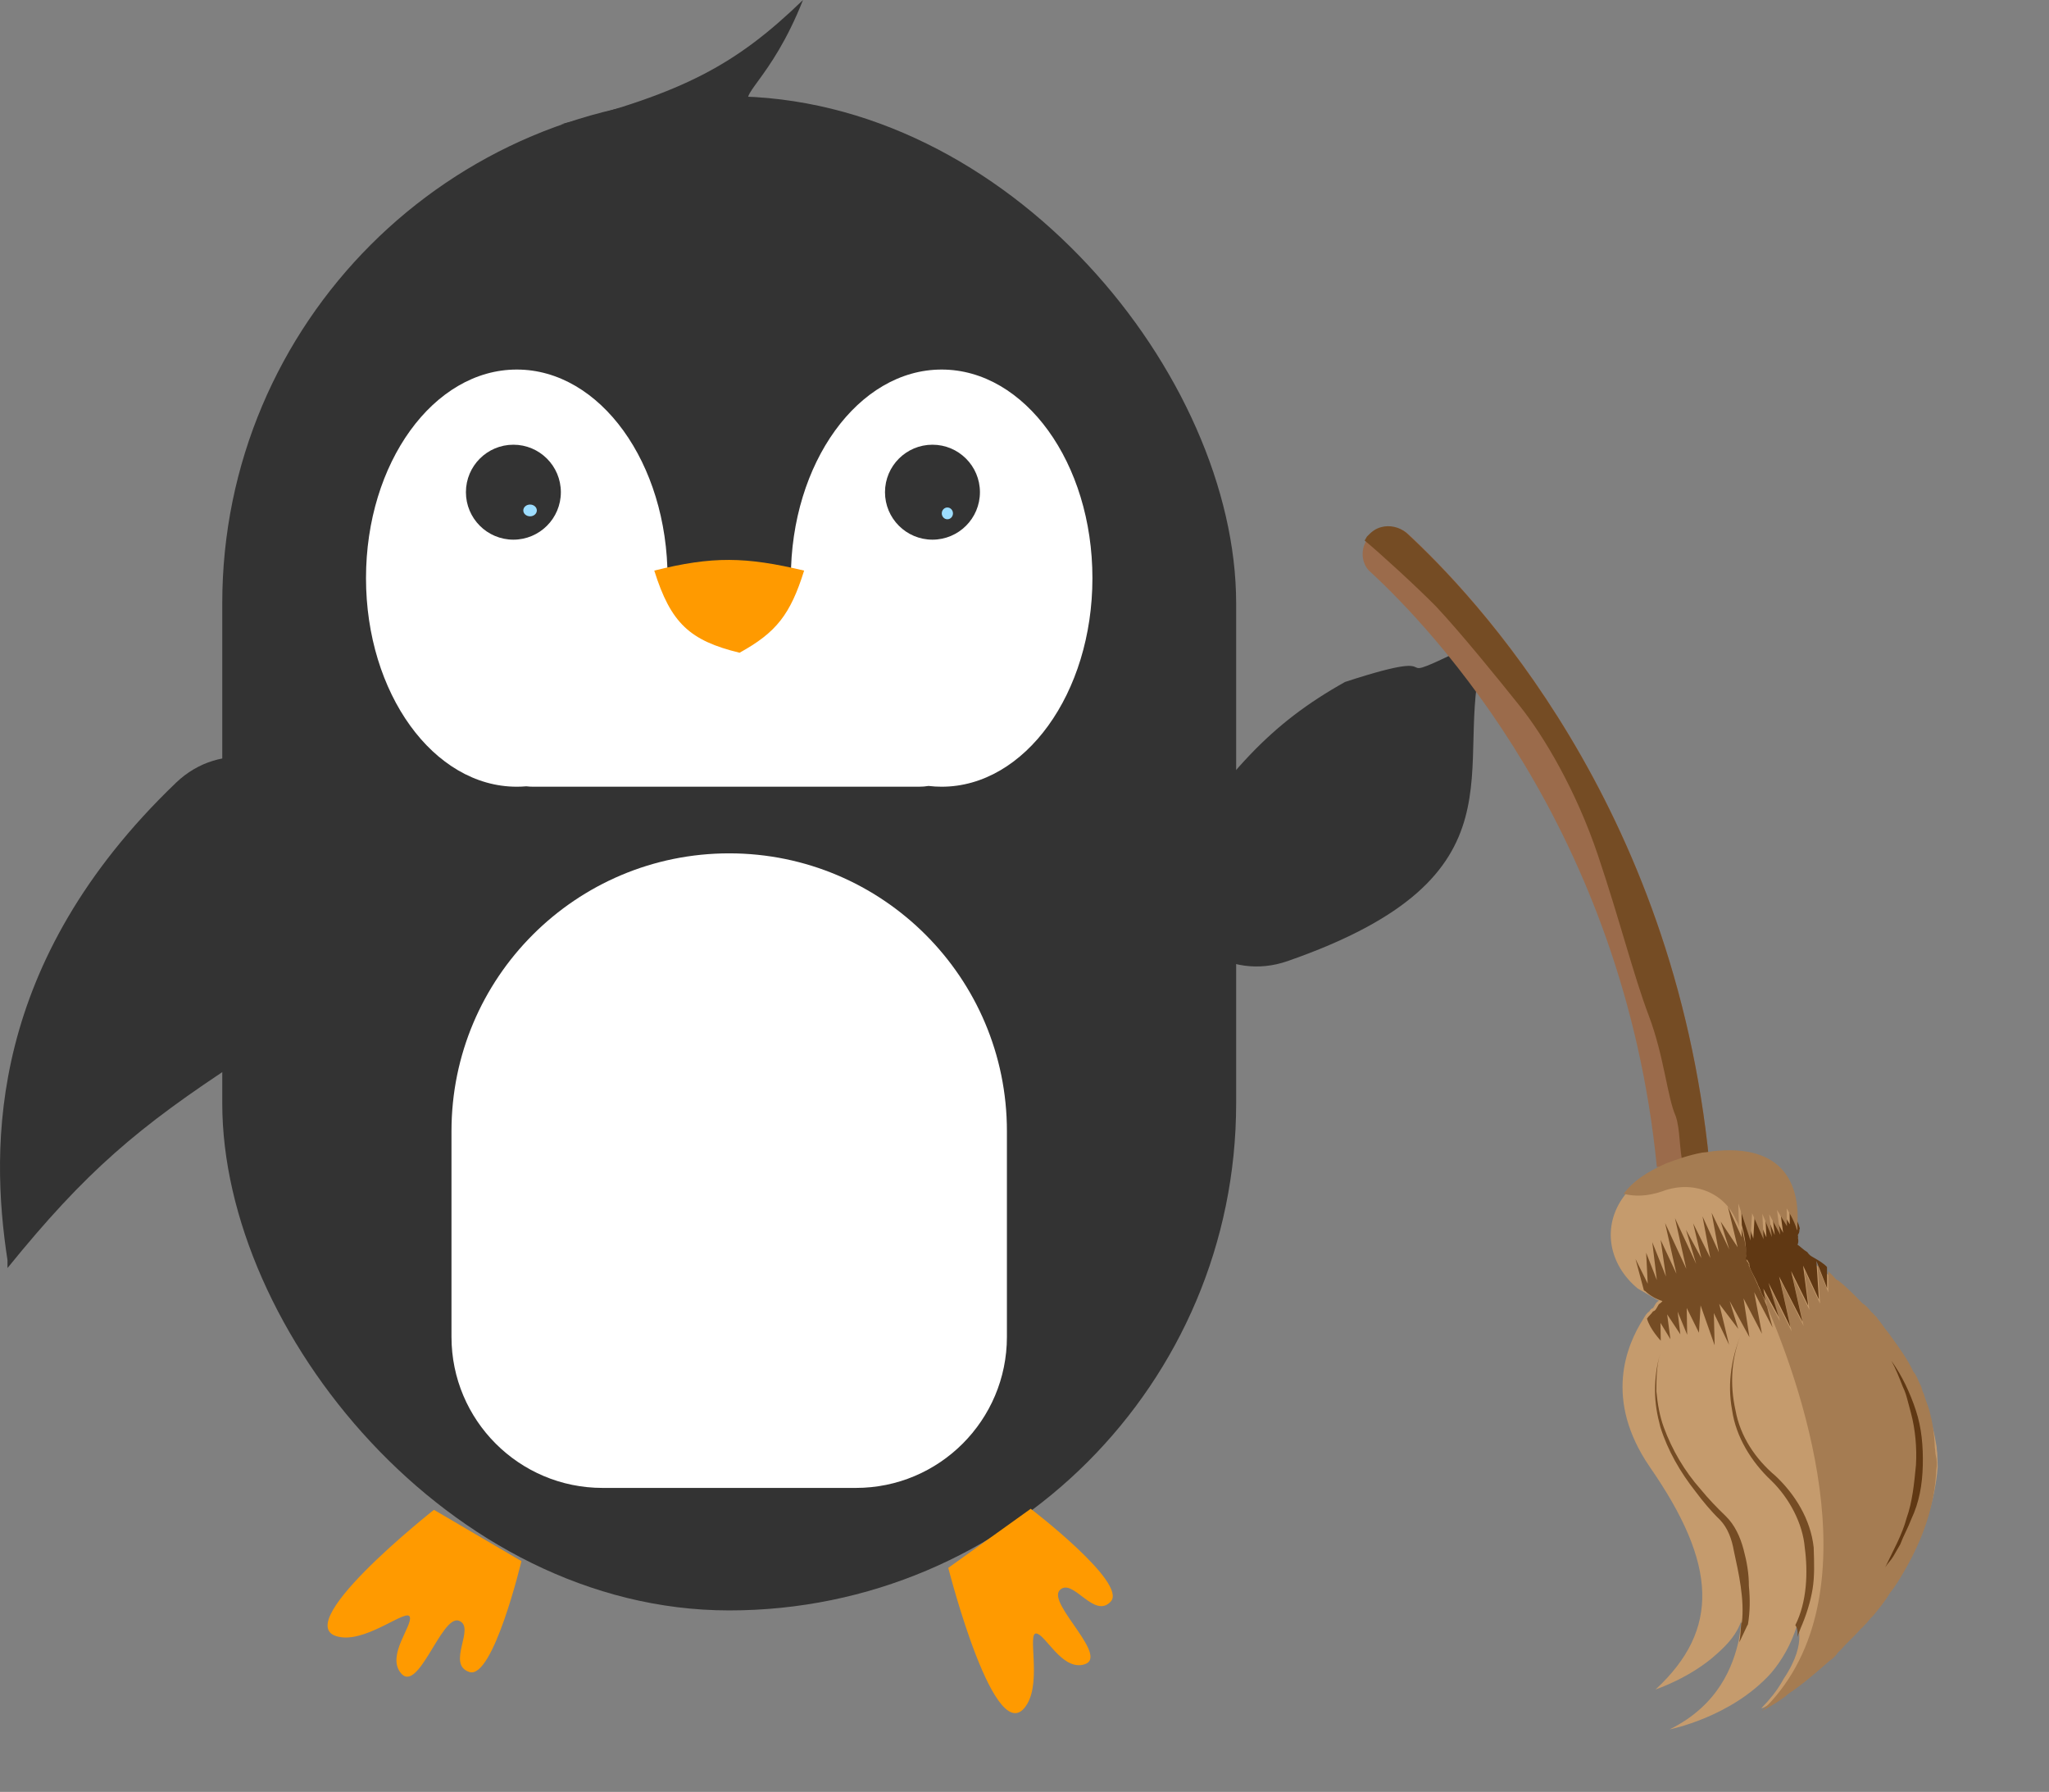 <svg width="581" height="508" viewBox="0 0 581 508" fill="none" xmlns="http://www.w3.org/2000/svg">
<rect x="0" y="0" width="581" height="508" fill="#808080" stroke="none"/>
<path d="M365.074 272.475C434.553 248.317 411.487 217.249 420.532 185.459L419.072 181.932C387.598 197.519 416.271 181.932 381.378 193.336C360.037 205.314 348.308 218.381 327.654 249.008C332.45 267.009 348.53 278.227 365.074 272.475Z" fill="#333333"/>
<path d="M49.9 221.912C-3.206 272.813 -2.89 324.604 2.126 357.272V359.484C24.249 332.205 38.925 319.61 68.037 300.651C82.45 280.874 87.671 264.11 93.693 227.663C81.836 213.294 62.544 209.793 49.9 221.912Z" fill="#333333"/>
<rect x="63.023" y="27.291" width="287.492" height="429.258" rx="143.746" fill="#333333"/>
<path d="M227.695 0C208.713 18.354 193.934 26.238 159.031 35.243L213.416 29.774C208.275 27.19 218.391 23.477 227.695 0Z" fill="#333333"/>
<path d="M96.956 464.171C79.659 462.222 123.047 428.031 123.047 428.031L147.853 442.573C147.853 442.573 139.841 476.21 133.098 474.009C126.354 471.808 135.092 461.248 130.104 459.467C125.115 457.686 118.427 481.055 113.423 474.009C109.838 468.96 116.995 460.875 116.203 458.398C115.411 455.92 104.754 465.05 96.956 464.171Z" fill="#FF9A00"/>
<path d="M291.294 483.017C282.478 498.027 268.89 444.482 268.89 444.482L292.264 427.735C292.264 427.735 319.734 448.737 314.981 454.002C310.228 459.267 304.134 446.989 300.479 450.822C296.823 454.655 315.451 470.269 306.979 471.975C300.908 473.197 296.433 463.37 293.848 463.086C291.263 462.802 295.268 476.25 291.294 483.017Z" fill="#FF9A00"/>
<path fill-rule="evenodd" clip-rule="evenodd" d="M146.536 104.765C170.148 104.765 189.29 131.24 189.29 163.898H224.25C224.25 131.24 243.392 104.765 267.004 104.765C290.617 104.765 309.759 131.24 309.759 163.898C309.759 196.557 290.617 223.032 267.004 223.032C265.754 223.032 264.517 222.958 263.294 222.812C262.403 222.957 261.488 223.032 260.556 223.032H151.242C150.565 223.032 149.898 222.992 149.242 222.915C148.347 222.993 147.444 223.032 146.536 223.032C122.923 223.032 103.781 196.557 103.781 163.898C103.781 131.24 122.923 104.765 146.536 104.765Z" fill="white"/>
<path d="M228.011 161.761C211.436 157.827 202.098 157.624 185.523 161.761C190.206 176.708 195.625 181.615 209.7 185.05C220.111 179.314 224.113 174.218 228.011 161.761Z" fill="#FF9A00"/>
<ellipse cx="145.573" cy="139.535" rx="13.46" ry="13.46" fill="#333333"/>
<ellipse cx="264.402" cy="139.535" rx="13.46" ry="13.46" fill="#333333"/>
<ellipse cx="268.632" cy="145.542" rx="1.586" ry="1.669" fill="#9DDDFF"/>
<ellipse cx="150.302" cy="144.707" rx="1.919" ry="1.669" fill="#9DDDFF"/>
<path d="M128.02 320.668C128.02 277.177 163.276 241.921 206.766 241.921C250.257 241.921 285.513 277.177 285.513 320.668V378.987C285.513 402.643 266.336 421.82 242.68 421.82H170.853C147.197 421.82 128.02 402.643 128.02 378.987V320.668Z" fill="white"/>
<path d="M484.668 329.405L477.237 330.125L469.807 330.846C460.383 235.216 406.061 178.299 388.748 162.291C386.334 160.396 385.598 156.464 387.334 153.457L387.985 152.33C389.228 151.044 390.255 150.134 392.033 149.657C394.404 149.022 397.093 149.572 399.131 151.249C417.73 168.502 474.624 227.905 484.668 329.405Z" fill="#9B6B4B"/>
<path d="M484.663 329.4L477.232 330.121C476.121 325.971 476.469 320.16 475.141 316.387C472.743 310.994 471.879 299.472 467.517 287.935C463.155 276.397 459.401 261.203 453.133 242.552C446.865 223.902 437.676 208.576 430.986 200.204C424.295 191.831 414.339 179.569 407.215 171.949C401.535 166.164 391.029 156.591 386.953 153.236L387.604 152.109C388.848 150.823 389.874 149.912 391.653 149.436C394.024 148.8 396.712 149.351 398.75 151.028C417.725 168.497 474.62 227.901 484.663 329.4Z" fill="#754C24"/>
<path d="M549.041 409.661C549.2 410.254 549.142 411.222 549.301 411.815C549.401 413.376 549.343 414.345 549.444 415.906C548.646 425.967 545.159 435.478 540.169 444.121C539.518 445.249 538.867 446.376 538.216 447.504C537.565 448.631 536.914 449.758 535.887 450.669C534.21 452.706 532.908 454.961 531.231 456.999C530.204 457.909 529.553 459.037 528.526 459.947C528.309 460.323 527.5 460.858 527.283 461.233C525.605 463.271 523.769 464.716 522.308 466.378C522.091 466.754 521.282 467.289 521.065 467.664C520.038 468.575 519.228 469.109 518.794 469.861C514.688 473.503 510.798 476.768 507.559 478.907C506.749 479.441 506.532 479.817 505.723 480.352C502.267 482.866 499.838 484.47 499.462 484.253C501.949 481.681 503.844 479.267 505.145 477.012L505.796 475.885C509.427 470.465 510.252 466.432 510.209 463.902C510.167 461.372 509.632 460.563 509.632 460.563C507.939 466.099 505.335 470.608 502.197 474.308C490.946 486.852 473.439 490.273 473.439 490.273C487.464 483.338 491.443 472.107 493.035 465.01C493.643 461.353 493.76 459.416 493.76 459.416C492.559 463.232 489.854 466.18 486.774 468.911C479.371 475.66 469.453 478.952 469.453 478.952C487.774 461.972 486.942 443.454 467.796 415.866C454.748 396.808 461.114 381.444 466.046 373.769C466.48 373.017 466.914 372.266 467.723 371.731C467.94 371.355 468.157 370.98 468.75 370.821L469.401 369.693C469.835 368.942 470.428 368.783 470.428 368.783C468.549 367.698 467.046 366.83 465.542 365.962C464.039 365.095 465.542 365.962 465.167 365.746C464.791 365.529 464.791 365.529 464.415 365.312C456.264 358.601 453.998 347.773 460.549 339.029C463.095 335.488 467.143 332.815 472.536 330.417C475.717 329.247 478.898 328.077 482.83 327.341C484.391 327.241 485.577 326.923 487.138 326.822C506.9 324.704 509.585 338.279 509.437 347.213C509.379 348.181 509.538 348.774 509.321 349.15C509.104 349.525 509.263 350.118 509.046 350.494L508.829 350.87C508.612 351.246 508.988 351.462 508.771 351.838C508.496 353.183 508.654 353.775 508.654 353.775C509.782 354.426 510.692 355.453 511.444 355.887C512.195 356.321 512.571 356.538 513.106 357.347L513.481 357.564C514.609 358.215 515.895 359.459 517.022 360.11L518.309 361.353C520.722 363.248 522.919 365.518 524.957 367.196C525.491 368.006 526.243 368.439 526.777 369.249C527.688 370.276 528.222 371.086 529.35 371.736C529.725 371.953 530.26 372.763 530.636 372.98C531.546 374.007 532.081 374.816 532.616 375.626C533.15 376.436 534.061 377.463 534.595 378.272C535.13 379.082 536.04 380.109 536.575 380.918C537.644 382.538 539.089 384.374 539.782 385.777C540.317 386.586 540.852 387.396 541.386 388.206C542.08 389.608 542.397 390.794 543.308 391.82C543.842 392.63 544.001 393.223 544.319 394.408C544.795 396.187 545.489 397.589 545.965 399.367C547.887 402.982 548.464 406.321 549.041 409.661Z" fill="#C59B6D"/>
<path d="M547.116 400.033C546.639 398.254 545.946 396.852 545.469 395.074C544.935 394.264 544.993 393.295 544.458 392.486C543.765 391.083 543.447 389.898 542.537 388.871C540.991 385.473 538.477 382.017 535.963 378.562C535.428 377.752 534.518 376.725 533.983 375.916C533.448 375.106 532.538 374.079 532.003 373.269C531.627 373.053 531.093 372.243 530.717 372.026C529.807 370.999 529.272 370.189 528.145 369.539C525.948 367.268 523.752 364.998 521.338 363.103C520.962 362.886 520.962 362.886 520.586 362.669L519.676 361.643L518.39 360.399L518.417 366.427L515.383 358.664L516.088 369.593L511.61 359.992L513.066 371.355L508.212 361.538L511.431 375.923C511.431 375.923 505.19 363.301 504.815 363.084L508.034 377.469L501.793 364.846L504.71 374.547L500.332 366.508L501.068 370.441C511.989 395.786 531.587 454.7 499.427 485.236C499.644 484.86 502.232 483.849 505.687 481.335C506.497 480.8 506.714 480.424 507.524 479.89C510.763 477.751 514.652 474.485 518.759 470.844C519.569 470.309 520.596 469.399 521.029 468.647C521.246 468.271 522.056 467.737 522.273 467.361C523.734 465.699 525.787 463.878 527.248 462.216C527.465 461.84 528.274 461.306 528.491 460.93C529.518 460.02 530.169 458.892 531.195 457.982C532.873 455.944 534.551 453.906 535.852 451.652C537.53 449.614 538.832 447.359 540.133 445.104C545.124 436.461 548.611 426.95 549.033 416.672C549.308 415.328 549.207 413.766 548.89 412.581C548.731 411.988 548.789 411.02 548.63 410.427C548.487 406.336 547.91 402.996 547.116 400.033Z" fill="#A57C52"/>
<path d="M499.34 366.437C499.181 365.844 498.647 365.034 498.488 364.442C497.636 362.447 496.942 361.044 496.249 359.642C496.09 359.049 495.714 358.832 495.931 358.456C495.772 357.863 495.396 357.646 495.396 357.646L495.238 357.054C495.455 356.678 495.296 356.085 495.296 356.085C495.094 352.963 494.459 350.592 493.824 348.221L493.866 350.75L489.923 341.96L492.723 353.598L487.912 346.31L490.352 354.233L485.339 343.823L487.389 355.027L482.751 344.834L484.96 356.631L480.105 346.814L482.43 356.674L478.052 348.635L480.969 358.336L474.945 345.338C474.945 345.338 478.005 359.13 478.164 359.723L472.14 346.725L475.359 361.109L470.881 351.509L472.395 361.904L468.51 352.144L469.808 362.915L466.774 355.151L467.22 363.926L463.752 356.913L466.135 365.805L466.511 366.022C467.797 367.265 469.676 368.35 471.396 368.842C471.396 368.842 471.179 369.218 470.369 369.753C470.152 370.128 469.935 370.504 469.718 370.88C469.501 371.256 469.284 371.632 468.692 371.79C468.258 372.542 467.448 373.077 467.014 373.828C467.808 376.792 470.915 380.089 470.915 380.089L470.83 375.029L473.662 379.67L472.725 372.616L476.467 378.284L475.688 371.821L478.404 378.4L478.276 370.81L481.743 377.823L482.209 370.074L486.195 381.395L485.966 372.244L490.286 381.252L487.485 369.614L492.889 376.742L490.449 368.819L496.055 379.071L494.381 368.083L499.611 378.118L497.403 366.321L502.633 376.355L501.045 370.427C500.192 368.432 499.875 367.247 499.34 366.437Z" fill="#754C24"/>
<path d="M495.143 355.496C495.302 356.089 495.302 356.089 495.085 356.464C494.868 356.84 495.244 357.057 495.244 357.057C495.244 357.057 495.62 357.274 495.779 357.867C496.154 358.084 495.937 358.46 496.096 359.052C496.414 360.238 497.483 361.857 498.335 363.852C498.494 364.445 499.029 365.255 499.188 365.848C499.505 367.033 500.416 368.06 500.733 369.245L499.997 365.313L504.375 373.352L501.458 363.651L507.699 376.273C507.699 376.273 504.639 362.481 504.48 361.888L511.097 374.728L507.878 360.343L512.732 370.16L511.275 358.797L515.753 368.397L515.049 357.468L518.082 365.232L518.055 359.204C517.145 358.177 515.641 357.309 514.514 356.659L514.138 356.442C513.387 356.008 513.011 355.791 512.476 354.981C511.349 354.33 510.438 353.303 509.687 352.87C509.687 352.87 510.121 352.118 509.803 350.932C510.02 350.557 509.644 350.34 509.861 349.964L510.078 349.588C510.295 349.212 510.136 348.62 510.353 348.244C509.559 345.28 507.421 342.041 507.421 342.041L507.506 347.101L504.674 342.46L505.611 349.514L502.462 343.688L503.24 350.15L500.525 343.571L500.869 350.785L497.619 343.397L497.154 351.145L493.702 340.635L493.888 347.255C494.682 350.219 495.101 352.966 495.143 355.496Z" fill="#603813"/>
<path d="M493.192 465.603L495.419 460.877L495.636 460.501C496.245 456.844 496.26 453.345 495.9 449.63C495.916 446.132 495.338 442.792 494.385 439.236C493.433 435.679 491.887 432.282 489.314 429.794C486.742 427.307 484.545 425.037 482.19 422.174C477.638 417.04 474.113 410.997 471.773 404.635C470.603 401.454 470.026 398.115 469.665 394.4C469.681 390.901 469.697 387.403 470.681 383.963C469.697 387.403 469.305 390.684 469.29 394.183C469.274 397.681 469.851 401.02 470.804 404.577C472.927 411.314 476.452 417.358 480.788 422.867C482.767 425.513 485.123 428.376 487.695 430.864C489.892 433.134 491.062 436.315 491.639 439.654C493.01 445.957 494.699 453.446 493.916 460.009C493.54 459.792 493.8 461.946 493.192 465.603Z" fill="#754C24"/>
<path d="M494.043 377.407C491.106 384.229 489.673 391.919 491.145 399.784C492.241 407.431 496.677 414.502 502.197 419.693C507.342 424.668 511.185 431.897 511.747 438.735C512.684 445.79 512.378 454.131 509.065 460.736C509.065 460.736 509.976 461.763 509.642 464.076L510.568 461.604C512.145 458.005 513.346 454.189 513.955 450.532C514.563 446.875 514.42 442.784 514.276 438.692C513.397 430.669 508.961 423.599 503.441 418.407C497.703 413.591 493.426 407.114 492.113 399.842C490.424 392.353 490.889 384.605 494.043 377.407Z" fill="#754C24"/>
<path d="M536.303 385.772C539.352 390.038 541.591 394.838 543.237 399.797C544.884 404.756 545.345 410.032 545.213 415.468C545.081 420.903 544.197 425.905 541.97 430.631C541.044 433.103 539.742 435.357 538.816 437.829C538.165 438.957 537.514 440.084 536.863 441.211C536.212 442.339 535.186 443.249 534.535 444.376C536.763 439.65 539.366 435.14 540.625 430.356C542.26 425.788 542.768 420.57 543.276 415.351C543.566 410.509 543.105 405.232 541.835 400.49L540.882 396.934C540.564 395.748 540.246 394.563 539.553 393.16C538.542 390.572 537.531 387.984 536.303 385.772Z" fill="#603813"/>
<path d="M509.666 346.844C509.608 347.813 509.767 348.405 509.55 348.781C508.756 345.817 506.617 342.579 506.617 342.579L506.702 347.638L503.87 342.997L504.808 350.052L501.658 344.225L502.437 350.687L499.721 344.109L500.066 351.322L496.815 343.934L496.35 351.683L492.899 341.172L493.085 347.793C492.926 347.2 492.767 346.607 492.232 345.798C488.823 337.817 479.688 334.547 471.331 337.739C466.965 339.226 463.467 339.211 460.402 338.444C462.948 334.903 466.996 332.23 472.389 329.832C475.57 328.662 478.751 327.492 482.683 326.756C484.244 326.655 485.43 326.338 486.991 326.237C507.505 324.552 510.189 338.127 509.666 346.844Z" fill="#A57C52"/>
</svg>
